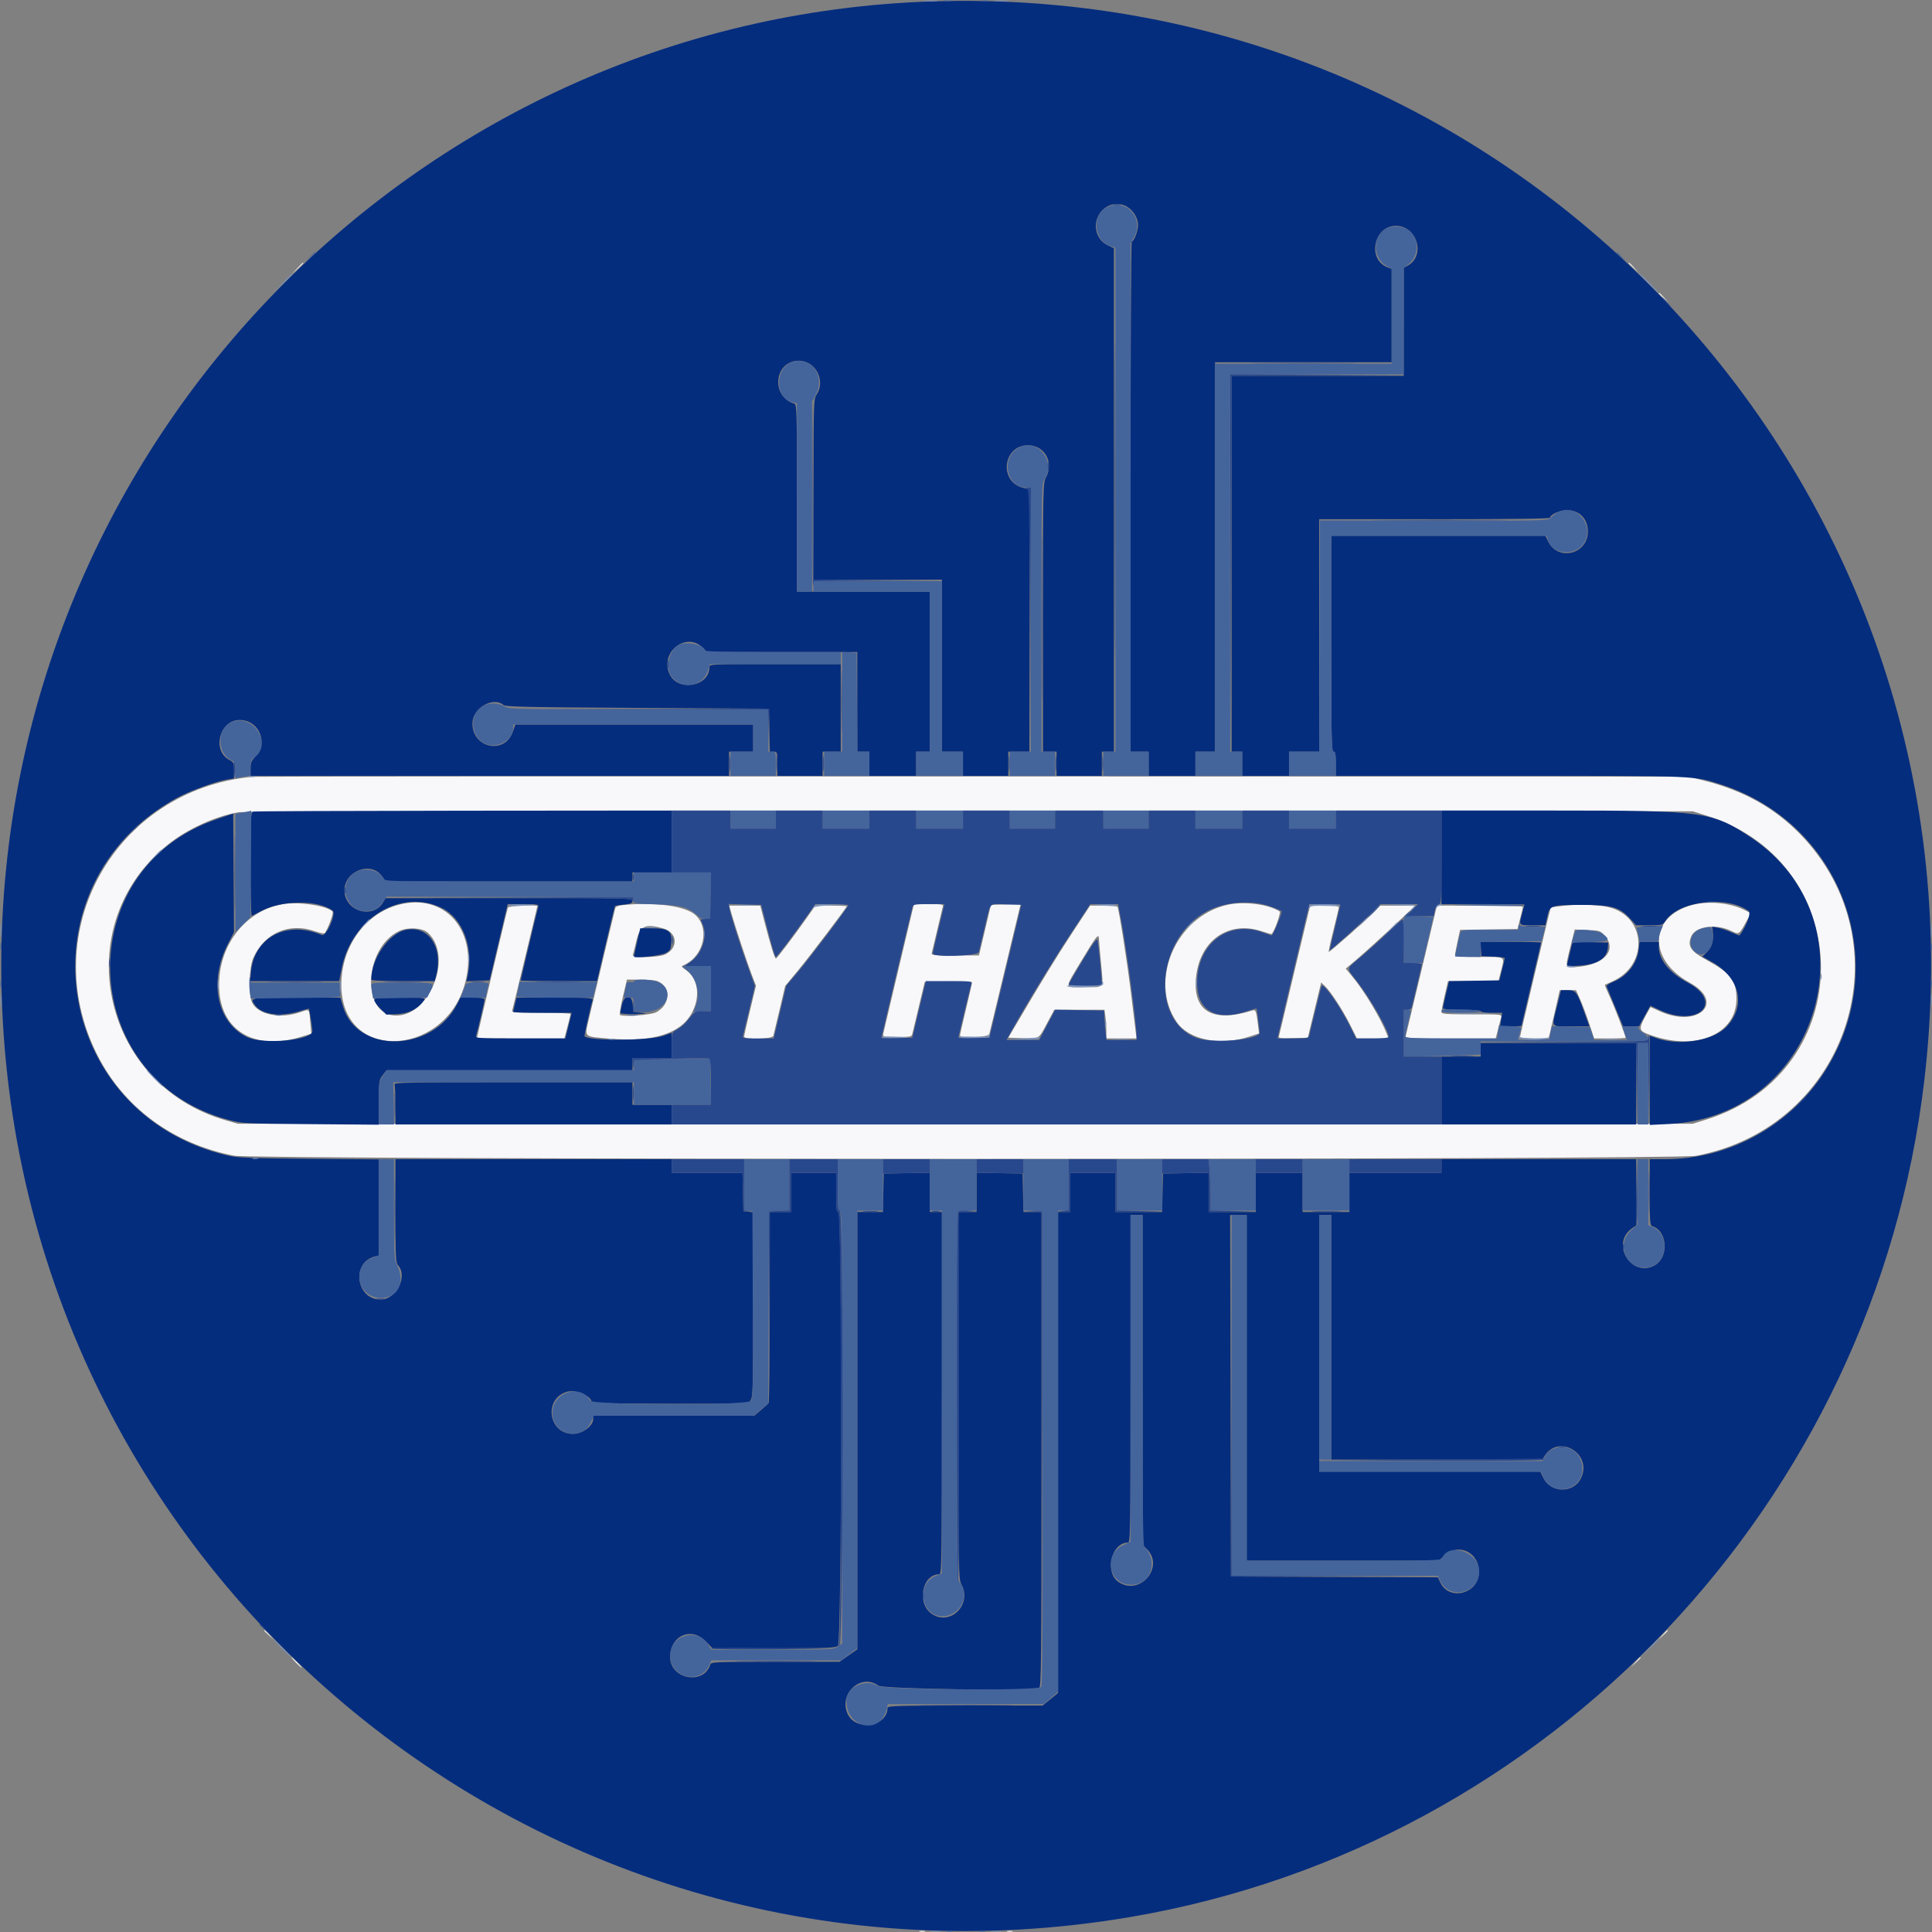 <svg id="svg" version="1.1" xmlns="http://www.w3.org/2000/svg" xmlns:xlink="http://www.w3.org/1999/xlink" width="400" height="400" viewBox="0, 0, 400,400"><rect x="0" y="0" width="400" height="400" fill="#808080" stroke="none"/><g id="svgg"><path id="path0" d="M61.546 55.547 L 60.469 56.719 61.641 55.642 C 62.731 54.639,62.956 54.375,62.718 54.375 C 62.665 54.375,62.138 54.902,61.546 55.547 M337.188 54.473 C 337.188 54.527,337.645 54.984,338.203 55.488 L 339.219 56.406 338.301 55.391 C 337.445 54.444,337.188 54.231,337.188 54.473 M343.438 60.723 C 343.438 60.777,343.895 61.234,344.453 61.738 L 345.469 62.656 344.551 61.641 C 343.695 60.694,343.438 60.481,343.438 60.723 M52.188 160.827 C 23.777 163.580,7.394 192.895,20.078 218.281 C 25.560 229.253,35.835 236.849,48.484 239.282 C 52.940 240.139,346.615 240.159,351.136 239.303 C 382.756 233.315,394.950 195.494,372.634 172.625 C 367.379 167.241,360.916 163.650,352.813 161.615 L 349.531 160.790 201.406 160.756 C 119.937 160.737,52.789 160.769,52.188 160.827 M353.250 168.840 C 384.910 178.762,384.931 221.947,353.281 231.782 L 350.469 232.656 199.844 232.656 L 49.219 232.656 46.719 231.936 C 20.846 224.482,13.950 191.511,34.779 174.846 C 38.789 171.637,44.660 168.956,49.410 168.164 C 50.392 168.000,113.539 167.901,200.781 167.926 L 350.469 167.969 353.250 168.840 M58.459 187.209 C 50.597 188.607,45.009 196.062,45.370 204.671 C 45.739 213.483,52.791 217.615,62.398 214.648 L 64.457 214.012 64.240 211.622 C 63.977 208.718,64.141 208.877,62.130 209.574 C 58.097 210.972,53.578 210.116,52.258 207.704 C 51.400 206.136,51.523 200.357,52.458 198.291 C 54.794 193.133,59.904 190.940,65.228 192.811 C 66.204 193.154,67.097 193.330,67.213 193.202 C 67.837 192.509,69.128 189.003,68.859 188.734 C 67.611 187.486,61.741 186.626,58.459 187.209 M82.656 187.289 C 75.371 189.156,70.338 196.462,70.682 204.671 C 71.340 220.362,93.135 218.584,96.525 202.563 C 98.690 192.329,91.950 184.906,82.656 187.289 M254.082 187.340 C 243.462 189.753,237.737 203.076,243.644 211.631 C 246.174 215.296,252.646 216.594,258.615 214.635 L 260.670 213.960 260.474 212.371 C 260.086 209.202,260.003 208.986,259.266 209.216 C 251.039 211.786,246.970 209.422,247.618 202.449 C 248.336 194.725,254.357 190.490,261.296 192.828 C 262.342 193.180,263.237 193.427,263.284 193.375 C 263.934 192.666,265.255 188.906,264.928 188.695 C 262.593 187.194,257.518 186.560,254.082 187.340 M350.320 187.376 C 341.410 189.770,341.134 198.678,349.822 203.446 C 357.443 207.629,351.376 213.076,343.366 209.242 C 342.473 208.815,341.726 208.494,341.706 208.530 C 338.981 213.315,338.982 213.330,341.934 214.367 C 351.206 217.626,359.456 214.110,359.513 206.875 C 359.543 203.082,358.347 201.500,353.405 198.794 C 349.983 196.921,349.307 195.890,350.161 193.846 C 351.030 191.766,355.311 191.192,358.430 192.737 C 360.051 193.539,360.037 193.547,361.513 190.865 L 362.499 189.074 361.259 188.442 C 358.244 186.904,353.718 186.463,350.320 187.376 M128.844 187.398 C 127.961 187.490,127.479 187.708,127.373 188.064 C 127.219 188.579,123.227 205.348,121.864 211.201 C 121.028 214.793,120.797 214.587,126.138 215.034 C 135.229 215.796,140.883 214.039,143.233 209.721 C 145.029 206.421,144.577 202.704,142.167 200.958 C 140.992 200.108,140.981 200.081,141.663 199.770 C 145.709 197.926,147.000 192.260,144.010 189.468 C 141.981 187.574,135.576 186.699,128.844 187.398 M186.117 200.236 C 184.411 207.411,182.953 213.598,182.878 213.984 C 182.742 214.674,182.796 214.688,185.739 214.688 C 188.592 214.688,188.746 214.653,188.903 213.984 C 188.993 213.598,189.607 211.031,190.266 208.281 L 191.464 203.281 196.357 203.195 C 199.292 203.144,201.250 203.228,201.250 203.405 C 201.250 203.568,200.688 206.044,200.000 208.906 C 199.313 211.769,198.750 214.241,198.750 214.399 C 198.750 214.995,204.629 214.744,204.808 214.141 C 204.897 213.840,206.301 208.039,207.926 201.250 C 209.552 194.461,210.981 188.514,211.103 188.035 L 211.324 187.164 208.242 187.254 L 205.160 187.344 203.924 192.578 L 202.688 197.813 197.729 197.813 C 193.157 197.813,192.782 197.770,192.922 197.266 C 193.005 196.965,193.516 194.820,194.057 192.500 C 194.597 190.180,195.111 188.035,195.197 187.734 C 195.340 187.240,195.061 187.188,192.287 187.189 L 189.219 187.191 186.117 200.236 M323.772 187.525 C 322.323 187.688,321.105 187.854,321.066 187.895 C 320.969 187.994,314.684 214.467,314.686 214.766 C 314.687 214.895,316.018 215.000,317.644 215.000 L 320.601 215.000 320.902 213.828 C 321.068 213.184,321.591 210.934,322.066 208.828 L 322.929 205.000 324.609 205.000 L 326.289 205.000 327.165 206.953 C 327.646 208.027,328.493 210.277,329.046 211.953 L 330.052 215.000 333.307 215.000 C 335.098 215.000,336.563 214.937,336.563 214.859 C 336.563 214.439,334.272 208.486,333.307 206.397 C 332.688 205.059,332.219 203.934,332.263 203.897 C 332.307 203.861,332.994 203.547,333.788 203.201 C 341.050 200.032,341.026 190.377,333.750 188.014 C 331.665 187.337,327.337 187.125,323.772 187.525 M105.156 187.891 C 105.080 188.105,104.301 191.305,103.424 195.000 C 100.088 209.058,98.750 214.747,98.750 214.871 C 98.750 214.942,102.823 215.000,107.800 215.000 L 116.851 215.000 117.195 213.672 C 117.385 212.941,117.671 211.852,117.831 211.250 C 117.991 210.648,118.122 210.051,118.123 209.922 C 118.124 209.793,115.373 209.688,112.010 209.688 C 106.331 209.688,105.907 209.649,106.063 209.141 C 106.248 208.537,111.250 187.768,111.250 187.603 C 111.250 187.263,105.277 187.546,105.156 187.891 M151.440 189.141 C 152.227 191.893,154.716 199.396,155.642 201.807 L 156.516 204.083 155.290 209.151 C 154.616 211.938,154.064 214.395,154.064 214.609 C 154.062 215.298,159.917 215.146,160.112 214.453 C 160.196 214.152,160.781 211.709,161.412 209.024 L 162.559 204.141 165.242 200.899 C 167.735 197.886,175.313 187.896,175.313 187.622 C 175.313 187.555,173.848 187.500,172.059 187.500 L 168.805 187.500 167.322 189.609 C 164.373 193.805,160.867 198.438,160.641 198.438 C 160.380 198.438,159.560 195.811,158.277 190.859 L 157.406 187.500 154.188 187.500 L 150.971 187.500 151.440 189.141 M221.947 193.203 C 218.735 198.088,215.688 203.069,209.952 212.813 L 208.756 214.844 211.620 214.934 C 215.268 215.050,214.984 215.218,216.758 211.898 L 218.273 209.063 223.469 209.063 L 228.665 209.063 228.864 210.512 C 228.973 211.310,229.063 212.646,229.063 213.481 L 229.063 215.000 232.191 215.000 L 235.320 215.000 235.157 213.828 C 235.068 213.184,234.643 209.703,234.214 206.094 C 233.460 199.746,231.674 188.245,231.365 187.745 C 231.281 187.610,229.972 187.500,228.454 187.500 L 225.696 187.500 221.947 193.203 M270.965 188.672 C 270.795 189.316,269.376 195.258,267.811 201.875 C 266.246 208.492,264.892 214.158,264.802 214.465 C 264.651 214.978,264.884 215.016,267.705 214.933 L 270.771 214.844 272.151 209.130 L 273.530 203.415 274.261 204.102 C 275.474 205.242,277.958 209.042,279.495 212.109 L 280.944 215.000 284.214 215.000 L 287.485 215.000 287.202 214.256 C 285.925 210.897,282.534 205.244,279.892 202.068 L 278.622 200.542 280.166 199.255 C 282.053 197.683,286.735 193.433,290.313 190.046 L 292.969 187.531 289.355 187.515 L 285.742 187.500 284.824 188.480 C 283.355 190.048,275.245 197.224,275.102 197.081 C 275.031 197.010,275.471 194.973,276.080 192.554 C 276.689 190.136,277.188 188.009,277.188 187.828 C 277.188 187.622,276.089 187.500,274.231 187.500 L 271.274 187.500 270.965 188.672 M297.217 188.672 C 297.048 189.316,295.627 195.258,294.059 201.875 C 292.491 208.492,291.138 214.152,291.052 214.453 C 290.905 214.965,291.491 215.000,300.279 215.000 L 309.663 215.000 310.007 213.672 C 310.195 212.941,310.412 212.098,310.487 211.797 C 310.563 211.496,310.705 210.969,310.802 210.625 C 310.975 210.015,310.830 210.000,304.709 210.000 C 299.232 210.000,298.438 209.938,298.438 209.512 C 298.438 209.243,298.742 207.697,299.115 206.074 L 299.792 203.125 305.014 203.125 L 310.237 203.125 310.743 201.108 C 311.556 197.871,311.940 198.125,306.250 198.125 C 302.508 198.125,301.250 198.029,301.250 197.742 C 301.250 197.531,301.484 196.268,301.771 194.936 L 302.291 192.513 308.235 192.428 L 314.179 192.344 314.739 190.156 C 315.046 188.953,315.301 187.863,315.305 187.734 C 315.309 187.605,311.310 187.500,306.418 187.500 L 297.524 187.500 297.217 188.672 M137.286 192.210 C 140.277 193.040,140.526 196.274,137.701 197.614 C 136.337 198.261,130.782 198.361,131.018 197.734 C 131.099 197.520,131.424 196.219,131.741 194.844 C 132.467 191.696,133.563 191.176,137.286 192.210 M88.613 193.139 C 94.012 198.183,88.710 210.929,81.503 210.236 C 74.657 209.578,75.547 196.100,82.656 192.755 C 84.477 191.898,87.493 192.093,88.613 193.139 M332.213 193.677 C 334.829 196.605,332.294 199.645,326.806 200.162 C 323.966 200.430,324.006 200.520,325.082 196.224 L 326.030 192.440 328.666 192.548 C 331.189 192.652,331.340 192.700,332.213 193.677 M227.513 194.297 C 227.520 194.598,227.716 196.883,227.948 199.375 C 228.461 204.880,228.811 204.375,224.479 204.375 C 220.193 204.375,220.231 205.036,224.143 198.516 C 226.932 193.869,227.486 193.175,227.513 194.297 M136.061 203.113 C 138.989 204.226,138.855 208.015,135.832 209.589 C 134.697 210.181,128.643 210.586,128.338 210.091 C 128.236 209.927,128.524 208.222,128.977 206.302 L 129.801 202.813 132.536 202.813 C 134.041 202.813,135.627 202.948,136.061 203.113 M54.688 337.598 C 54.688 337.652,55.145 338.109,55.703 338.613 L 56.719 339.531 55.801 338.516 C 54.945 337.569,54.688 337.356,54.688 337.598 M344.199 338.516 L 343.281 339.531 344.297 338.613 C 345.244 337.758,345.456 337.500,345.215 337.500 C 345.161 337.500,344.704 337.957,344.199 338.516 M61.250 344.219 C 61.833 344.820,62.380 345.313,62.466 345.313 C 62.552 345.313,62.146 344.820,61.563 344.219 C 60.979 343.617,60.432 343.125,60.346 343.125 C 60.260 343.125,60.667 343.617,61.250 344.219 M338.574 344.141 L 337.656 345.156 338.672 344.238 C 339.619 343.383,339.831 343.125,339.590 343.125 C 339.536 343.125,339.079 343.582,338.574 344.141 M190.391 399.903 C 190.691 399.982,191.184 399.982,191.484 399.903 C 191.785 399.824,191.539 399.760,190.938 399.760 C 190.336 399.760,190.090 399.824,190.391 399.903 M208.516 399.903 C 208.816 399.982,209.309 399.982,209.609 399.903 C 209.910 399.824,209.664 399.760,209.063 399.760 C 208.461 399.760,208.215 399.824,208.516 399.903 " stroke="none" fill="#f8f8fa" fill-rule="evenodd"></path><path id="path1" d="M195.625 0.219 C 87.386 2.315,0.294 91.318,0.263 199.868 C 0.228 324.035,111.669 417.855,234.251 396.859 C 320.891 382.018,388.169 311.012,398.418 223.594 C 412.573 102.867,317.245 -2.136,195.625 0.219 M233.362 42.811 C 234.699 43.626,235.622 45.186,235.624 46.630 C 235.625 47.815,234.778 50.000,234.317 50.000 C 234.177 50.000,234.063 73.766,234.063 102.813 L 234.063 155.625 235.938 155.625 L 237.813 155.625 237.813 158.125 L 237.813 160.625 242.656 160.625 L 247.500 160.625 247.500 158.125 L 247.500 155.625 249.531 155.625 L 251.563 155.625 251.563 115.313 L 251.563 75.000 269.844 75.000 L 288.125 75.000 288.125 65.350 L 288.125 55.701 287.179 55.309 C 283.002 53.579,284.473 46.755,289.024 46.755 C 293.351 46.755,295.199 52.870,291.506 54.970 L 290.629 55.469 290.627 66.641 L 290.625 77.813 272.813 77.813 L 255.000 77.813 255.000 116.719 L 255.000 155.625 256.094 155.625 L 257.188 155.625 257.188 158.125 L 257.188 160.625 262.031 160.625 L 266.875 160.625 266.875 158.125 L 266.875 155.625 270.000 155.625 L 273.125 155.625 273.125 131.563 L 273.125 107.500 297.031 107.500 C 312.991 107.500,320.938 107.395,320.938 107.183 C 320.938 106.546,322.967 105.627,324.375 105.627 C 327.008 105.627,328.751 107.395,328.749 110.063 C 328.745 114.784,322.504 116.276,320.493 112.037 L 319.971 110.938 297.798 110.938 L 275.625 110.938 275.625 133.281 C 275.625 152.934,275.681 155.625,276.094 155.625 C 276.471 155.625,276.563 156.111,276.563 158.125 L 276.563 160.625 312.459 160.625 C 351.704 160.625,350.696 160.583,356.464 162.468 C 381.836 170.759,392.160 200.346,377.396 222.452 C 370.135 233.323,357.729 240.000,344.789 240.000 L 341.563 240.000 341.563 246.854 C 341.563 253.213,341.604 253.721,342.132 253.889 C 345.177 254.855,345.565 260.152,342.719 261.888 C 337.964 264.787,333.308 257.582,337.848 254.350 L 338.750 253.707 338.750 246.854 L 338.750 240.000 318.594 240.000 L 298.438 240.000 298.438 241.406 L 298.438 242.813 288.906 242.813 L 279.375 242.813 279.375 246.875 L 279.375 250.938 274.531 250.938 L 269.688 250.938 269.688 246.875 L 269.688 242.813 264.844 242.813 L 260.000 242.813 260.000 246.875 L 260.000 250.938 255.156 250.938 L 250.313 250.938 250.313 246.867 L 250.313 242.796 245.547 242.882 L 240.781 242.969 240.694 246.953 L 240.606 250.938 235.772 250.938 L 230.938 250.938 230.938 246.875 L 230.938 242.813 226.250 242.813 L 221.563 242.813 221.563 246.875 L 221.563 250.938 220.313 250.938 L 219.063 250.938 219.063 300.726 L 219.063 350.514 217.458 351.820 L 215.853 353.125 199.802 353.125 C 185.513 353.125,183.750 353.178,183.750 353.609 C 183.750 357.464,177.223 358.497,175.522 354.912 C 173.529 350.712,178.237 346.323,181.861 349.002 C 182.776 349.679,213.466 350.136,215.131 349.498 C 215.579 349.326,215.625 344.685,215.625 300.123 L 215.625 250.938 213.759 250.938 L 211.894 250.938 211.806 246.953 L 211.719 242.969 206.953 242.882 L 202.188 242.796 202.188 246.867 L 202.188 250.938 200.313 250.938 L 198.438 250.938 198.438 288.907 C 198.438 326.280,198.447 326.896,199.063 328.043 C 201.322 332.259,196.643 336.790,192.832 334.076 C 189.753 331.884,190.937 325.946,194.453 325.939 C 194.971 325.938,195.000 323.943,195.000 288.438 L 195.000 250.938 193.750 250.938 L 192.500 250.938 192.500 246.867 L 192.500 242.796 187.734 242.882 L 182.969 242.969 182.881 246.953 L 182.794 250.937 180.147 250.938 L 177.500 250.938 177.500 296.205 L 177.500 341.472 175.653 342.767 L 173.807 344.063 160.518 344.063 C 147.740 344.063,147.222 344.085,147.041 344.656 C 145.678 348.952,138.750 347.651,138.750 343.099 C 138.750 338.632,143.132 336.702,146.142 339.844 L 147.489 341.250 160.205 341.250 C 171.597 341.250,172.979 341.196,173.491 340.733 C 174.294 340.006,174.396 250.938,173.594 250.938 C 173.201 250.938,173.125 250.278,173.125 246.875 L 173.125 242.813 168.438 242.813 L 163.750 242.813 163.750 246.875 L 163.750 250.938 161.563 250.938 L 159.375 250.938 159.370 270.547 C 159.368 281.332,159.262 290.300,159.136 290.476 C 159.010 290.651,158.283 291.319,157.522 291.960 L 156.138 293.125 139.475 293.125 L 122.813 293.125 122.813 293.787 C 122.813 295.218,120.575 296.875,118.641 296.875 C 113.487 296.875,112.483 289.507,117.451 288.135 C 119.285 287.629,122.500 289.042,122.500 290.355 C 122.500 290.504,129.796 290.625,138.714 290.625 L 154.928 290.625 155.433 289.855 C 155.883 289.167,155.938 287.044,155.938 270.031 L 155.938 250.977 154.922 250.879 L 153.906 250.781 153.819 246.797 L 153.731 242.813 146.397 242.813 L 139.063 242.813 139.063 241.406 L 139.063 240.000 110.469 240.000 L 81.875 240.000 81.875 250.679 C 81.875 260.213,81.931 261.419,82.397 261.933 C 84.495 264.253,82.066 269.058,78.793 269.061 C 73.701 269.067,72.693 261.374,77.624 260.136 L 78.438 259.932 78.438 249.986 L 78.438 240.039 63.984 239.916 C 51.666 239.810,49.185 239.712,47.188 239.248 C 10.686 230.785,3.942 183.051,36.719 165.150 C 39.304 163.738,44.784 161.750,47.109 161.381 L 48.438 161.170 48.438 159.499 C 48.438 157.961,48.364 157.790,47.505 157.346 C 43.807 155.434,45.435 149.060,49.620 149.064 C 53.625 149.067,55.644 153.797,52.864 156.666 C 52.039 157.517,51.875 157.929,51.875 159.156 L 51.875 160.625 101.406 160.625 L 150.938 160.625 150.938 158.125 L 150.938 155.625 153.438 155.625 L 155.938 155.625 155.938 152.813 L 155.938 150.000 131.323 150.000 L 106.709 150.000 106.162 151.540 C 104.473 156.295,97.809 154.886,97.814 149.776 C 97.817 146.646,102.045 144.133,104.240 145.956 C 104.701 146.338,108.914 146.430,132.001 146.563 L 159.219 146.719 159.305 151.172 L 159.392 155.625 160.165 155.625 C 160.922 155.625,160.938 155.674,160.938 158.125 L 160.938 160.625 165.625 160.625 L 170.313 160.625 170.313 158.125 L 170.313 155.625 172.188 155.625 L 174.063 155.625 174.063 146.563 L 174.063 137.500 160.469 137.500 C 146.974 137.500,146.875 137.505,146.875 138.141 C 146.875 142.135,140.395 143.284,138.647 139.599 C 136.469 135.009,142.206 130.580,145.622 134.215 L 146.359 135.000 161.929 135.000 L 177.500 135.000 177.500 145.313 L 177.500 155.625 178.750 155.625 L 180.000 155.625 180.000 158.125 L 180.000 160.625 184.844 160.625 L 189.688 160.625 189.688 158.125 L 189.688 155.625 191.094 155.625 L 192.500 155.625 192.500 139.063 L 192.500 122.500 178.750 122.500 L 165.000 122.500 165.000 103.115 C 165.000 84.924,164.966 83.720,164.453 83.567 C 159.493 82.083,160.286 74.694,165.406 74.689 C 168.852 74.685,170.994 78.803,169.063 81.719 C 168.460 82.628,168.442 83.222,168.440 101.328 L 168.438 120.000 181.719 120.000 L 195.000 120.000 195.000 137.813 L 195.000 155.625 197.188 155.625 L 199.375 155.625 199.375 158.125 L 199.375 160.625 204.063 160.625 L 208.750 160.625 208.750 158.125 L 208.750 155.625 210.938 155.625 L 213.125 155.625 213.125 128.475 L 213.125 101.324 211.785 100.987 C 206.759 99.721,207.639 92.190,212.813 92.190 C 216.271 92.190,218.247 95.690,216.563 98.832 C 215.951 99.973,215.938 100.595,215.938 127.811 L 215.938 155.625 217.344 155.625 L 218.750 155.625 218.750 158.125 L 218.750 160.625 223.438 160.625 L 228.125 160.625 228.125 158.125 L 228.125 155.625 229.375 155.625 L 230.625 155.625 230.625 103.515 L 230.625 51.406 229.333 50.781 C 226.159 49.246,226.047 44.695,229.138 42.811 C 230.436 42.019,232.064 42.019,233.362 42.811 M52.422 168.028 C 51.914 168.161,51.875 168.947,51.875 178.955 C 51.875 184.887,51.980 189.692,52.109 189.634 C 52.238 189.575,53.117 189.121,54.063 188.623 C 58.404 186.338,65.809 186.290,68.868 188.527 C 69.686 189.126,67.556 193.973,66.645 193.587 C 59.332 190.490,52.613 194.028,51.952 201.324 L 51.788 203.125 61.001 203.125 L 70.214 203.125 70.721 200.551 C 72.783 190.086,83.040 183.878,91.473 187.990 C 95.808 190.104,98.116 196.225,96.802 202.122 L 96.573 203.151 98.967 203.060 L 101.361 202.969 103.236 195.078 L 105.112 187.188 108.358 187.188 C 111.304 187.188,111.589 187.238,111.441 187.734 C 111.224 188.456,107.813 202.793,107.813 202.980 C 107.813 203.060,111.365 203.125,115.706 203.125 L 123.600 203.125 125.420 195.391 C 126.422 191.137,127.284 187.612,127.338 187.559 C 127.391 187.505,128.222 187.380,129.186 187.281 C 130.620 187.133,130.938 186.995,130.938 186.519 C 130.938 185.957,130.093 185.938,105.391 185.950 L 79.844 185.962 79.218 186.956 C 77.251 190.084,72.086 188.889,71.383 185.143 C 70.547 180.685,76.737 177.861,79.220 181.568 L 79.844 182.498 105.391 182.499 L 130.938 182.500 130.938 181.563 L 130.938 180.625 135.000 180.625 L 139.063 180.625 139.063 174.219 L 139.063 167.813 96.016 167.849 C 72.340 167.869,52.723 167.949,52.422 168.028 M298.438 177.500 L 298.438 187.188 307.031 187.188 C 311.758 187.188,315.623 187.223,315.621 187.266 C 315.619 187.309,315.410 188.117,315.156 189.063 C 314.457 191.669,314.364 191.563,317.321 191.563 L 319.955 191.563 320.344 189.826 C 320.883 187.416,321.035 187.364,327.500 187.353 C 333.760 187.342,335.359 187.811,337.628 190.322 L 338.748 191.563 341.484 191.562 C 344.186 191.561,344.226 191.549,344.844 190.610 C 347.537 186.512,357.612 185.349,362.030 188.625 C 362.596 189.045,361.597 191.739,360.157 193.676 C 360.123 193.722,359.335 193.420,358.407 193.006 C 357.478 192.592,356.220 192.167,355.609 192.061 L 354.500 191.870 354.628 192.968 C 354.834 194.734,354.425 196.127,353.408 197.121 L 352.460 198.049 354.433 199.157 C 360.338 202.475,361.600 208.405,357.318 212.713 C 354.525 215.523,347.544 216.593,342.891 214.924 L 341.563 214.448 341.563 223.679 L 341.563 232.909 345.547 232.709 C 377.032 231.133,388.545 190.706,362.453 173.345 C 354.486 168.044,352.800 167.813,322.118 167.813 L 298.438 167.813 298.438 177.500 M44.844 169.621 C 14.301 180.062,15.907 223.355,47.150 231.807 C 50.142 232.617,50.222 232.621,64.297 232.739 L 78.438 232.858 78.438 228.255 C 78.438 223.803,78.464 223.619,79.235 222.608 L 80.032 221.563 105.485 221.563 L 130.938 221.563 130.938 220.313 L 130.938 219.063 135.000 219.063 L 139.063 219.063 139.063 216.455 L 139.063 213.847 137.266 214.479 C 134.437 215.473,121.994 215.536,121.019 214.560 C 120.910 214.451,122.202 208.674,122.686 207.109 C 122.844 206.598,122.332 206.563,114.902 206.563 L 106.949 206.563 106.600 207.951 C 106.407 208.714,106.250 209.418,106.250 209.513 C 106.250 209.609,108.973 209.688,112.302 209.688 L 118.353 209.688 117.707 212.344 L 117.060 215.000 107.728 215.000 C 98.984 215.000,98.406 214.966,98.564 214.453 C 98.919 213.298,100.312 207.325,100.312 206.953 C 100.312 206.673,99.606 206.563,97.819 206.563 L 95.325 206.563 94.648 207.891 C 89.523 217.939,73.920 218.248,70.999 208.360 L 70.469 206.563 61.328 206.563 C 51.576 206.562,51.686 206.542,52.806 208.116 C 54.190 210.060,58.030 210.596,61.912 209.388 C 62.994 209.051,63.912 208.808,63.953 208.849 C 64.063 208.959,64.682 212.889,64.685 213.493 C 64.694 215.399,54.373 216.315,51.094 214.699 C 44.874 211.634,43.180 203.174,47.222 195.364 L 48.445 193.001 48.363 180.723 L 48.281 168.446 44.844 169.621 M83.907 192.543 C 80.437 193.353,76.875 198.546,76.875 202.796 C 76.875 203.016,79.050 203.125,83.432 203.125 L 89.988 203.125 90.228 202.266 C 91.905 196.270,88.747 191.414,83.907 192.543 M131.903 195.024 C 131.544 196.583,131.250 197.939,131.250 198.036 C 131.250 198.497,136.889 197.862,137.871 197.290 C 138.829 196.732,138.913 196.553,139.000 194.897 C 139.115 192.704,138.300 192.188,134.726 192.188 L 132.556 192.188 131.903 195.024 M306.624 196.484 L 306.719 197.969 309.141 198.060 C 310.473 198.110,311.559 198.251,311.555 198.373 C 311.551 198.494,311.297 199.578,310.989 200.781 L 310.430 202.969 305.219 203.054 L 300.008 203.140 299.815 203.992 C 299.709 204.460,299.426 205.637,299.186 206.608 C 298.946 207.578,298.750 208.527,298.750 208.717 C 298.750 208.951,300.012 209.063,302.656 209.063 C 305.052 209.063,306.563 209.183,306.563 209.375 C 306.563 209.554,307.512 209.688,308.785 209.688 L 311.008 209.688 310.798 211.094 L 310.587 212.500 312.793 212.500 C 314.007 212.500,315.000 212.453,315.000 212.397 C 315.000 212.340,315.914 208.470,317.031 203.798 C 318.148 199.125,319.063 195.234,319.063 195.151 C 319.063 195.068,316.242 195.000,312.795 195.000 L 306.528 195.000 306.624 196.484 M325.491 195.381 C 325.423 195.601,325.209 196.484,325.014 197.344 C 324.819 198.203,324.580 199.171,324.483 199.495 C 324.318 200.046,324.469 200.075,326.785 199.941 C 330.751 199.711,332.727 198.468,332.900 196.094 L 332.969 195.156 329.291 195.068 C 326.510 195.002,325.583 195.078,325.491 195.381 M339.280 196.541 C 338.926 199.528,336.909 202.095,333.966 203.303 C 333.158 203.635,332.560 204.047,332.637 204.219 C 332.713 204.391,333.510 206.324,334.407 208.516 L 336.037 212.500 337.688 212.500 L 339.338 212.500 340.510 210.357 L 341.682 208.214 343.583 209.103 C 351.620 212.864,357.048 207.502,349.355 203.402 C 345.657 201.430,343.438 198.691,343.438 196.097 L 343.438 195.000 341.450 195.000 L 339.462 195.000 339.280 196.541 M322.382 208.272 C 321.221 212.906,320.940 212.500,325.308 212.500 L 329.053 212.500 327.983 209.505 C 326.496 205.345,326.234 205.000,324.563 205.000 L 323.202 205.000 322.382 208.272 M77.500 207.068 C 77.500 207.346,78.061 208.135,78.748 208.821 L 79.995 210.069 82.276 209.953 C 84.656 209.833,86.535 208.884,87.709 207.207 C 88.160 206.564,88.152 206.563,82.830 206.563 C 78.128 206.563,77.500 206.622,77.500 207.068 M128.787 207.951 C 128.595 208.714,128.438 209.488,128.438 209.670 C 128.438 209.883,129.519 209.982,131.484 209.949 C 134.013 209.907,134.239 209.867,132.813 209.715 L 131.094 209.531 130.999 208.047 C 130.858 205.861,129.330 205.794,128.787 207.951 M306.563 217.344 L 306.563 218.750 302.500 218.750 L 298.438 218.750 298.438 225.781 L 298.438 232.813 318.594 232.813 L 338.750 232.813 338.750 224.375 L 338.750 215.938 322.656 215.938 L 306.563 215.938 306.563 217.344 M81.685 224.557 C 81.790 224.829,81.875 226.797,81.875 228.932 L 81.875 232.813 110.469 232.813 L 139.063 232.813 139.063 230.781 L 139.063 228.750 135.000 228.750 L 130.938 228.750 130.938 226.406 L 130.938 224.063 106.217 224.063 C 83.803 224.063,81.513 224.109,81.685 224.557 M236.563 285.727 L 236.563 319.891 237.347 320.628 C 241.235 324.280,236.108 330.503,231.629 327.569 C 228.636 325.607,230.069 319.384,233.516 319.376 C 234.033 319.375,234.063 317.552,234.063 285.469 L 234.063 251.563 235.313 251.563 L 236.563 251.563 236.563 285.727 M258.125 287.344 L 258.125 323.125 278.009 323.125 L 297.893 323.125 299.104 322.031 C 302.186 319.247,306.530 321.614,306.176 325.884 C 305.828 330.089,300.005 331.403,298.229 327.678 L 297.699 326.567 276.271 326.487 L 254.844 326.406 254.764 288.984 L 254.685 251.563 256.405 251.563 L 258.125 251.563 258.125 287.344 M275.625 276.875 L 275.625 302.188 297.464 302.188 L 319.303 302.188 319.825 301.391 C 322.843 296.786,329.754 301.071,327.333 306.047 C 325.789 309.221,321.079 309.181,319.532 305.980 L 318.907 304.688 296.016 304.688 L 273.125 304.688 273.125 278.125 L 273.125 251.563 274.375 251.563 L 275.625 251.563 275.625 276.875 " stroke="none" fill="#052d7e" fill-rule="evenodd"></path><path id="path2" d="M195.551 0.221 C 195.939 0.296,196.502 0.293,196.801 0.215 C 197.099 0.136,196.781 0.075,196.094 0.079 C 195.406 0.082,195.162 0.146,195.551 0.221 M203.363 0.221 C 203.752 0.296,204.314 0.293,204.613 0.215 C 204.912 0.136,204.594 0.075,203.906 0.079 C 203.219 0.082,202.974 0.146,203.363 0.221 M228.875 43.093 C 225.981 44.858,226.606 49.869,229.854 50.941 L 230.938 51.298 230.938 103.462 L 230.938 155.625 229.688 155.625 L 228.438 155.625 228.438 158.125 L 228.438 160.625 233.125 160.625 L 237.813 160.625 237.813 158.125 L 237.813 155.625 235.938 155.625 L 234.063 155.625 234.063 102.987 L 234.063 50.348 234.740 49.201 C 237.138 45.136,232.850 40.669,228.875 43.093 M286.835 47.401 C 284.091 49.105,284.213 53.379,287.054 55.055 L 288.125 55.687 288.125 65.500 L 288.125 75.313 269.844 75.313 L 251.563 75.313 251.563 115.469 L 251.563 155.625 249.531 155.625 L 247.500 155.625 247.500 158.125 L 247.500 160.625 252.344 160.625 L 257.188 160.625 257.188 158.125 L 257.188 155.625 255.938 155.625 L 254.688 155.625 254.688 116.563 L 254.688 77.500 272.656 77.500 L 290.625 77.500 290.625 66.484 L 290.625 55.469 291.708 54.605 C 293.952 52.814,293.791 48.974,291.411 47.503 C 290.171 46.737,287.984 46.688,286.835 47.401 M64.199 53.203 L 63.281 54.219 64.297 53.301 C 65.244 52.445,65.456 52.188,65.215 52.188 C 65.161 52.188,64.704 52.645,64.199 53.203 M334.688 52.285 C 334.688 52.339,335.145 52.796,335.703 53.301 L 336.719 54.219 335.801 53.203 C 334.945 52.256,334.688 52.044,334.688 52.285 M164.232 74.902 C 160.385 75.965,160.284 82.451,164.102 83.290 L 165.000 83.487 165.000 102.994 L 165.000 122.500 166.563 122.500 L 168.125 122.500 168.125 102.829 L 168.125 83.158 168.906 81.689 C 170.897 77.945,168.070 73.841,164.232 74.902 M210.720 92.799 C 207.156 94.972,208.438 100.938,212.470 100.938 L 213.438 100.938 213.438 128.281 L 213.438 155.625 211.250 155.625 L 209.063 155.625 209.063 158.125 L 209.063 160.625 213.750 160.625 L 218.438 160.625 218.438 158.125 L 218.438 155.625 217.031 155.625 L 215.625 155.625 215.627 127.891 C 215.629 100.742,215.642 100.136,216.250 99.219 C 218.783 95.394,214.541 90.469,210.720 92.799 M322.344 106.182 C 321.828 106.507,321.208 107.014,320.966 107.307 C 320.557 107.803,318.828 107.838,296.903 107.797 L 273.281 107.752 273.201 131.689 L 273.121 155.625 269.998 155.625 L 266.875 155.625 266.875 158.125 L 266.875 160.625 271.719 160.625 L 276.563 160.625 276.563 158.125 C 276.563 156.111,276.471 155.625,276.094 155.625 C 275.681 155.625,275.625 152.934,275.625 133.281 L 275.625 110.938 297.935 110.938 L 320.245 110.938 320.423 111.649 C 321.308 115.176,326.948 115.254,328.283 111.759 C 329.770 107.865,325.713 104.055,322.344 106.182 M168.438 121.406 L 168.438 122.500 180.469 122.500 L 192.500 122.500 192.500 139.063 L 192.500 155.625 191.094 155.625 L 189.688 155.625 189.688 158.125 L 189.688 160.625 194.531 160.625 L 199.375 160.625 199.375 158.125 L 199.375 155.625 197.188 155.625 L 195.000 155.625 195.000 137.969 L 195.000 120.313 181.719 120.313 L 168.438 120.313 168.438 121.406 M140.756 133.428 C 138.565 134.314,137.594 138.218,139.090 140.120 C 141.316 142.950,145.585 142.137,146.619 138.685 L 146.974 137.500 160.518 137.500 L 174.063 137.500 174.063 136.250 L 174.063 135.000 160.000 135.000 C 150.698 135.000,145.938 134.893,145.938 134.683 C 145.938 133.599,142.431 132.750,140.756 133.428 M174.375 145.295 L 174.375 155.625 172.500 155.625 L 170.625 155.625 170.625 158.125 L 170.625 160.625 175.313 160.625 L 180.000 160.625 180.000 158.125 L 180.000 155.625 178.754 155.625 L 177.509 155.625 177.426 145.391 L 177.344 135.156 175.859 135.061 L 174.375 134.966 174.375 145.295 M99.795 146.268 C 96.573 148.331,97.817 153.858,101.600 154.284 C 103.943 154.548,106.245 152.775,106.249 150.703 L 106.250 150.000 131.094 150.000 L 155.938 150.000 155.938 152.813 L 155.938 155.625 153.594 155.625 L 151.250 155.625 151.250 158.125 L 151.250 160.625 155.938 160.625 L 160.625 160.625 160.625 158.125 C 160.625 155.667,160.612 155.625,159.844 155.625 L 159.063 155.625 159.063 151.250 L 159.063 146.875 132.343 146.875 C 106.220 146.875,105.597 146.861,104.457 146.250 C 102.962 145.449,101.061 145.456,99.795 146.268 M47.897 149.526 C 44.917 150.821,44.872 155.823,47.826 157.351 C 48.761 157.834,48.800 157.931,48.700 159.505 C 48.614 160.837,48.683 161.135,49.063 161.062 C 49.320 161.012,50.059 160.888,50.703 160.784 L 51.875 160.597 51.875 158.967 C 51.875 157.722,52.011 157.253,52.451 156.978 C 56.660 154.349,52.492 147.528,47.897 149.526 M50.391 168.186 L 48.750 168.485 48.750 180.715 L 48.750 192.945 50.305 191.414 L 51.860 189.882 51.946 178.847 C 51.993 172.778,52.031 167.829,52.031 167.849 C 52.031 167.870,51.293 168.021,50.391 168.186 M151.250 169.688 L 151.250 171.563 155.938 171.563 L 160.625 171.563 160.625 169.688 L 160.625 167.813 155.938 167.813 L 151.250 167.813 151.250 169.688 M170.313 169.688 L 170.313 171.563 175.156 171.563 L 180.000 171.563 180.000 169.688 L 180.000 167.813 175.156 167.813 L 170.313 167.813 170.313 169.688 M189.688 169.688 L 189.688 171.563 194.531 171.563 L 199.375 171.563 199.375 169.688 L 199.375 167.813 194.531 167.813 L 189.688 167.813 189.688 169.688 M209.063 169.688 L 209.063 171.563 213.750 171.563 L 218.438 171.563 218.438 169.688 L 218.438 167.813 213.750 167.813 L 209.063 167.813 209.063 169.688 M228.438 169.688 L 228.438 171.563 233.125 171.563 L 237.813 171.563 237.813 169.688 L 237.813 167.813 233.125 167.813 L 228.438 167.813 228.438 169.688 M247.500 169.688 L 247.500 171.563 252.344 171.563 L 257.188 171.563 257.188 169.688 L 257.188 167.813 252.344 167.813 L 247.500 167.813 247.500 169.688 M266.875 169.688 L 266.875 171.563 271.719 171.563 L 276.563 171.563 276.563 169.688 L 276.563 167.813 271.719 167.813 L 266.875 167.813 266.875 169.688 M73.410 180.713 C 69.552 183.312,71.976 189.382,76.556 188.590 C 77.859 188.365,78.373 188.004,79.331 186.639 L 80.045 185.621 105.569 185.701 L 131.094 185.781 131.190 186.456 C 131.283 187.107,131.451 187.135,135.877 187.243 C 140.866 187.364,142.608 187.839,144.417 189.572 C 144.993 190.124,145.510 190.330,146.136 190.259 L 147.031 190.156 147.118 185.391 L 147.204 180.625 139.227 180.625 L 131.250 180.625 131.250 181.563 L 131.250 182.500 105.480 182.500 C 79.805 182.500,79.708 182.498,79.366 181.858 C 78.396 180.046,75.287 179.448,73.410 180.713 M353.672 186.783 C 354.059 186.858,354.691 186.858,355.078 186.783 C 355.465 186.709,355.148 186.648,354.375 186.648 C 353.602 186.648,353.285 186.709,353.672 186.783 M284.375 188.594 C 283.616 189.367,283.065 190.000,283.151 190.000 C 283.237 190.000,283.928 189.367,284.688 188.594 C 285.447 187.820,285.997 187.188,285.911 187.188 C 285.825 187.188,285.134 187.820,284.375 188.594 M301.563 187.407 C 308.980 187.629,315.554 187.636,315.421 187.422 C 315.341 187.293,311.522 187.217,306.935 187.253 C 302.347 187.289,299.930 187.358,301.563 187.407 M291.085 189.365 C 290.517 189.933,290.476 190.349,290.563 194.678 L 290.656 199.375 292.594 199.374 L 294.531 199.373 295.643 194.608 L 296.754 189.844 293.974 189.754 C 291.577 189.676,291.246 189.600,291.573 189.207 C 292.123 188.543,291.804 188.647,291.085 189.365 M314.400 191.797 L 314.375 192.500 308.459 192.500 C 303.094 192.500,302.527 192.551,302.379 193.047 C 302.186 193.698,301.250 197.792,301.250 197.988 C 301.250 198.063,302.445 198.125,303.906 198.125 L 306.563 198.125 306.563 196.569 L 306.563 195.013 312.870 194.928 L 319.178 194.844 319.557 193.359 L 319.935 191.875 317.337 191.875 C 315.552 191.875,314.690 191.753,314.582 191.484 C 314.495 191.270,314.413 191.410,314.400 191.797 M341.456 191.796 C 338.997 191.889,338.716 191.959,338.904 192.434 C 339.021 192.728,339.192 193.426,339.286 193.984 L 339.457 195.000 341.447 195.000 C 343.240 195.000,343.438 194.937,343.438 194.365 C 343.438 194.016,343.641 193.242,343.890 192.646 C 344.139 192.050,344.315 191.591,344.281 191.627 C 344.247 191.662,342.975 191.738,341.456 191.796 M352.505 192.195 C 350.140 192.751,349.217 195.382,350.824 196.989 C 352.664 198.829,355.152 196.170,354.558 192.999 C 354.336 191.818,354.250 191.785,352.505 192.195 M326.129 192.846 C 326.054 193.085,325.859 193.703,325.695 194.219 L 325.398 195.156 329.125 195.059 C 333.173 194.954,333.610 194.684,331.852 193.373 C 330.796 192.585,326.338 192.175,326.129 192.846 M0.085 195.938 C 0.085 196.711,0.146 197.027,0.221 196.641 C 0.295 196.254,0.295 195.621,0.221 195.234 C 0.146 194.848,0.085 195.164,0.085 195.938 M399.766 196.094 C 399.770 196.781,399.834 197.026,399.909 196.637 C 399.983 196.248,399.980 195.686,399.902 195.387 C 399.824 195.088,399.763 195.406,399.766 196.094 M142.349 200.984 C 144.351 202.742,145.033 205.947,143.954 208.526 L 143.533 209.531 145.360 209.425 L 147.188 209.319 147.188 204.660 L 147.188 200.000 144.208 200.000 L 141.228 200.000 142.349 200.984 M51.613 203.125 C 51.589 203.898,51.651 205.023,51.750 205.625 L 51.931 206.719 61.308 206.632 C 69.634 206.554,70.664 206.490,70.499 206.059 C 70.396 205.792,70.313 205.093,70.313 204.506 L 70.313 203.438 61.115 203.438 L 51.917 203.438 51.786 202.578 C 51.701 202.018,51.641 202.208,51.613 203.125 M0.085 203.750 C 0.085 204.523,0.146 204.840,0.221 204.453 C 0.295 204.066,0.295 203.434,0.221 203.047 C 0.146 202.660,0.085 202.977,0.085 203.750 M399.773 203.750 C 399.773 204.523,399.834 204.840,399.908 204.453 C 399.983 204.066,399.983 203.434,399.908 203.047 C 399.834 202.660,399.773 202.977,399.773 203.750 M131.250 203.161 C 131.250 203.361,130.930 203.449,130.501 203.367 C 129.841 203.241,129.729 203.364,129.564 204.397 C 129.461 205.042,129.291 205.794,129.186 206.066 C 129.034 206.463,129.222 206.563,130.123 206.563 C 131.247 206.563,131.250 206.566,131.250 207.943 L 131.250 209.324 133.516 209.427 C 138.295 209.646,140.091 204.361,135.656 203.128 C 134.115 202.700,131.250 202.722,131.250 203.161 M107.372 204.426 C 107.271 205.055,107.103 205.794,106.998 206.066 C 106.828 206.512,107.629 206.563,114.804 206.563 L 122.801 206.563 122.989 205.703 C 123.092 205.230,123.286 204.492,123.420 204.063 L 123.663 203.281 115.609 203.281 L 107.555 203.281 107.372 204.426 M76.878 203.984 C 76.880 204.285,76.963 205.023,77.063 205.625 L 77.243 206.719 82.841 206.627 L 88.439 206.535 89.063 205.311 C 90.052 203.374,90.249 203.438,83.281 203.438 C 77.387 203.438,76.875 203.481,76.878 203.984 M96.350 203.984 C 96.244 204.285,95.975 204.988,95.751 205.547 L 95.344 206.563 97.950 206.563 L 100.555 206.563 100.765 205.447 C 100.880 204.833,101.051 204.130,101.146 203.884 C 101.285 203.521,100.871 203.438,98.930 203.438 C 96.938 203.438,96.511 203.528,96.350 203.984 M298.437 209.297 C 298.437 209.589,299.459 209.688,302.500 209.688 C 307.833 209.688,307.833 209.127,302.499 209.002 C 299.406 208.929,298.437 208.999,298.437 209.297 M290.625 213.906 L 290.625 218.750 292.734 218.749 C 293.895 218.749,297.480 218.656,300.703 218.543 L 306.563 218.339 306.563 216.982 L 306.563 215.625 323.906 215.625 C 340.741 215.625,341.250 215.608,341.250 215.031 C 341.250 214.681,340.792 214.167,340.138 213.781 C 339.526 213.420,339.113 212.984,339.219 212.812 C 339.339 212.619,338.752 212.500,337.675 212.500 C 336.719 212.500,335.938 212.553,335.938 212.617 C 335.938 212.681,336.142 213.314,336.392 214.023 L 336.847 215.313 333.450 215.313 L 330.052 215.313 329.610 213.984 L 329.168 212.656 325.229 212.569 L 321.290 212.482 321.027 213.819 L 320.763 215.156 317.532 215.246 L 314.302 215.335 314.509 214.464 C 314.624 213.986,314.787 213.359,314.872 213.072 C 315.004 212.623,314.699 212.536,312.692 212.447 L 310.358 212.344 310.160 213.672 L 309.962 215.000 300.450 215.000 C 293.046 215.000,290.939 214.913,290.942 214.609 C 290.947 214.214,291.752 210.615,292.062 209.609 C 292.191 209.187,292.047 209.063,291.427 209.063 L 290.625 209.063 290.625 213.906 M57.113 210.221 C 57.502 210.296,58.064 210.293,58.363 210.215 C 58.662 210.136,58.344 210.075,57.656 210.079 C 56.969 210.082,56.724 210.146,57.113 210.221 M129.922 210.226 C 130.480 210.295,131.395 210.295,131.953 210.226 C 132.512 210.157,132.055 210.100,130.938 210.100 C 129.820 210.100,129.363 210.157,129.922 210.226 M339.063 224.375 L 339.063 232.813 340.156 232.813 L 341.250 232.813 341.250 224.375 L 341.250 215.938 340.156 215.938 L 339.063 215.938 339.063 224.375 M135.234 219.292 L 131.250 219.394 131.250 220.478 L 131.250 221.563 105.668 221.563 L 80.085 221.563 79.261 222.751 C 78.466 223.899,78.437 224.092,78.437 228.376 L 78.438 232.813 80.016 232.813 L 81.595 232.813 81.501 228.437 L 81.406 224.061 106.328 224.062 L 131.250 224.063 131.250 226.406 L 131.250 228.750 139.227 228.750 L 147.204 228.750 147.118 223.984 L 147.031 219.219 143.125 219.204 C 140.977 219.196,137.426 219.236,135.234 219.292 M78.438 249.976 L 78.438 259.952 77.354 260.309 C 72.806 261.810,73.734 268.384,78.536 268.690 C 82.393 268.935,84.091 265.546,82.070 261.638 C 81.632 260.790,81.563 259.250,81.563 250.328 L 81.563 240.000 80.000 240.000 L 78.438 240.000 78.438 249.976 M154.063 245.292 L 154.063 250.583 154.922 250.682 L 155.781 250.781 155.862 270.129 C 155.935 287.799,155.897 289.527,155.423 290.051 C 154.564 291.000,122.688 290.935,122.179 289.983 C 120.247 286.374,114.377 288.267,114.377 292.500 C 114.377 297.138,120.537 298.555,122.394 294.345 L 122.933 293.125 139.470 293.125 L 156.007 293.125 157.532 291.848 L 159.058 290.571 159.138 270.676 L 159.219 250.781 161.328 250.689 L 163.438 250.596 163.438 245.298 L 163.438 240.000 158.750 240.000 L 154.063 240.000 154.063 245.292 M173.438 245.279 C 173.438 249.683,173.515 250.588,173.906 250.738 C 174.320 250.897,174.375 256.170,174.375 295.594 L 174.375 340.270 173.467 340.916 C 172.586 341.544,172.198 341.563,159.905 341.563 L 147.249 341.563 146.637 340.525 C 144.491 336.887,138.750 338.514,138.750 342.760 C 138.750 347.328,144.843 348.910,146.781 344.846 L 147.303 343.750 160.733 343.750 L 174.162 343.750 175.831 342.490 L 177.500 341.230 177.500 295.927 L 177.500 250.625 180.156 250.625 L 182.813 250.625 182.813 245.313 L 182.813 240.000 178.125 240.000 L 173.438 240.000 173.438 245.279 M192.500 245.313 L 192.500 250.625 193.750 250.625 L 195.000 250.625 195.000 288.218 L 195.000 325.812 193.922 326.202 C 189.405 327.835,190.732 335.015,195.477 334.622 C 199.005 334.329,200.901 330.050,198.620 327.529 C 198.170 327.031,198.130 323.365,198.202 288.880 L 198.281 250.781 200.234 250.688 L 202.188 250.595 202.188 245.298 L 202.188 240.000 197.344 240.000 L 192.500 240.000 192.500 245.313 M211.875 245.298 L 211.875 250.595 213.828 250.688 L 215.781 250.781 215.860 299.811 C 215.918 335.788,215.846 348.953,215.588 349.264 C 214.902 350.090,183.018 349.865,181.658 349.025 C 179.283 347.557,175.405 349.236,175.265 351.792 C 174.940 357.754,182.336 359.479,183.597 353.735 L 183.800 352.813 199.947 352.810 L 216.094 352.808 217.578 351.536 L 219.063 350.264 219.063 300.444 L 219.063 250.625 220.156 250.625 L 221.250 250.625 221.250 245.313 L 221.250 240.000 216.563 240.000 L 211.875 240.000 211.875 245.298 M231.250 245.313 L 231.250 250.625 235.938 250.625 L 240.625 250.625 240.625 245.313 L 240.625 240.000 235.938 240.000 L 231.250 240.000 231.250 245.313 M250.421 242.109 C 250.531 243.270,250.622 245.660,250.623 247.422 L 250.625 250.625 255.313 250.625 L 260.000 250.625 260.000 245.313 L 260.000 240.000 255.111 240.000 L 250.222 240.000 250.421 242.109 M269.688 245.313 L 269.688 250.625 274.531 250.625 L 279.375 250.625 279.375 245.313 L 279.375 240.000 274.531 240.000 L 269.688 240.000 269.688 245.313 M339.063 246.754 L 339.063 253.509 337.765 254.660 C 333.865 258.121,337.708 264.210,342.390 261.988 C 345.426 260.548,345.298 255.351,342.196 254.066 L 341.250 253.674 341.250 246.837 L 341.250 240.000 340.156 240.000 L 339.063 240.000 339.063 246.754 M234.063 285.392 L 234.063 319.222 232.565 319.910 C 228.324 321.855,229.586 328.116,234.219 328.116 C 237.532 328.116,239.420 324.822,237.920 321.659 C 237.635 321.059,237.213 320.495,236.982 320.407 C 236.635 320.273,236.563 314.351,236.563 285.904 L 236.563 251.563 235.313 251.563 L 234.063 251.563 234.063 285.392 M255.000 288.906 L 255.000 326.250 276.348 326.250 L 297.697 326.250 298.219 327.346 C 300.137 331.368,306.250 329.834,306.250 325.331 C 306.250 321.365,299.893 319.158,298.550 322.658 C 298.393 323.066,295.812 323.125,278.248 323.125 L 258.125 323.125 258.125 287.344 L 258.125 251.563 256.563 251.563 L 255.000 251.563 255.000 288.906 M273.125 276.875 L 273.125 302.188 274.375 302.188 L 275.625 302.188 275.625 276.875 L 275.625 251.563 274.375 251.563 L 273.125 251.563 273.125 276.875 M321.176 300.177 C 320.705 300.432,320.104 301.059,319.840 301.570 L 319.359 302.500 296.242 302.500 L 273.125 302.500 273.125 303.594 L 273.125 304.688 296.090 304.688 L 319.054 304.688 319.489 305.729 C 321.266 309.981,327.631 308.713,327.615 304.110 C 327.603 300.570,324.239 298.515,321.176 300.177 M196.016 399.903 C 196.316 399.982,196.809 399.982,197.109 399.903 C 197.410 399.824,197.164 399.760,196.563 399.760 C 195.961 399.760,195.715 399.824,196.016 399.903 M202.891 399.903 C 203.191 399.982,203.684 399.982,203.984 399.903 C 204.285 399.824,204.039 399.760,203.438 399.760 C 202.836 399.760,202.590 399.824,202.891 399.903 " stroke="none" fill="#44649c" fill-rule="evenodd"></path><path id="path3" d="M191.493 0.229 C 192.228 0.295,193.353 0.294,193.993 0.227 C 194.633 0.160,194.031 0.106,192.656 0.107 C 191.281 0.108,190.758 0.163,191.493 0.229 M206.180 0.229 C 206.915 0.295,208.040 0.294,208.680 0.227 C 209.320 0.160,208.719 0.106,207.344 0.107 C 205.969 0.108,205.445 0.163,206.180 0.229 M341.094 58.438 C 342.288 59.641,343.335 60.625,343.421 60.625 C 343.507 60.625,342.600 59.641,341.406 58.438 C 340.212 57.234,339.165 56.250,339.079 56.250 C 338.993 56.250,339.900 57.234,341.094 58.438 M58.428 58.672 L 56.406 60.781 58.516 58.759 C 59.676 57.647,60.625 56.698,60.625 56.650 C 60.625 56.420,60.307 56.713,58.428 58.672 M51.488 160.846 C 51.877 160.921,52.439 160.918,52.738 160.840 C 53.037 160.761,52.719 160.700,52.031 160.704 C 51.344 160.707,51.099 160.771,51.488 160.846 M32.017 177.266 L 30.781 178.594 32.109 177.358 C 32.840 176.679,33.438 176.081,33.438 176.030 C 33.438 175.794,33.165 176.030,32.017 177.266 M105.203 187.422 C 105.123 187.551,106.064 187.618,107.294 187.571 C 111.102 187.425,111.542 187.290,108.378 187.238 C 106.712 187.210,105.284 187.293,105.203 187.422 M152.590 187.419 C 153.584 187.481,155.131 187.480,156.027 187.417 C 156.923 187.355,156.109 187.304,154.219 187.304 C 152.328 187.305,151.595 187.357,152.590 187.419 M168.398 187.734 C 168.020 188.216,168.027 188.236,168.456 187.902 C 168.749 187.674,170.307 187.482,172.362 187.421 L 175.781 187.320 172.304 187.254 C 169.314 187.197,168.766 187.264,168.398 187.734 M226.719 187.385 C 228.957 187.617,231.493 187.638,231.359 187.422 C 231.279 187.293,229.991 187.210,228.497 187.238 C 227.003 187.265,226.203 187.331,226.719 187.385 M271.146 187.396 C 271.031 187.510,270.940 187.757,270.942 187.943 C 270.945 188.129,271.065 188.095,271.209 187.868 C 271.404 187.560,272.239 187.481,274.486 187.556 C 276.145 187.611,277.501 187.551,277.501 187.422 C 277.500 187.132,271.434 187.107,271.146 187.396 M289.336 187.421 L 292.890 187.521 292.304 188.214 L 291.719 188.906 292.422 188.311 C 293.606 187.309,293.258 187.185,289.453 187.254 L 285.781 187.321 289.336 187.421 M297.396 187.396 C 297.281 187.510,297.190 187.757,297.192 187.943 C 297.196 188.172,297.271 188.167,297.427 187.927 C 297.553 187.732,297.938 187.502,298.281 187.416 C 298.886 187.265,298.885 187.259,298.255 187.224 C 297.897 187.204,297.510 187.281,297.396 187.396 M282.012 191.016 L 281.094 192.031 282.109 191.113 C 282.668 190.609,283.125 190.152,283.125 190.098 C 283.125 189.856,282.867 190.069,282.012 191.016 M0.105 192.500 C 0.105 193.789,0.160 194.316,0.228 193.672 C 0.295 193.027,0.295 191.973,0.228 191.328 C 0.160 190.684,0.105 191.211,0.105 192.500 M75.449 191.328 L 74.531 192.344 75.547 191.426 C 76.494 190.570,76.706 190.313,76.465 190.313 C 76.411 190.313,75.954 190.770,75.449 191.328 M399.795 192.656 C 399.796 194.031,399.851 194.555,399.917 193.820 C 399.983 193.085,399.982 191.960,399.915 191.320 C 399.848 190.680,399.793 191.281,399.795 192.656 M246.074 191.641 L 245.156 192.656 246.172 191.738 C 246.730 191.234,247.188 190.777,247.188 190.723 C 247.188 190.481,246.930 190.694,246.074 191.641 M287.954 192.266 L 286.719 193.594 288.047 192.358 C 289.282 191.210,289.519 190.938,289.282 190.938 C 289.231 190.938,288.633 191.535,287.954 192.266 M133.672 192.101 C 134.230 192.170,135.145 192.170,135.703 192.101 C 136.262 192.032,135.805 191.975,134.688 191.975 C 133.570 191.975,133.113 192.032,133.672 192.101 M145.698 193.438 C 145.698 194.039,145.762 194.285,145.840 193.984 C 145.919 193.684,145.919 193.191,145.840 192.891 C 145.762 192.590,145.698 192.836,145.698 193.438 M96.969 198.438 C 96.969 199.383,97.027 199.770,97.099 199.297 C 97.170 198.824,97.170 198.051,97.099 197.578 C 97.027 197.105,96.969 197.492,96.969 198.438 M324.343 200.093 C 324.489 200.239,325.083 200.309,325.663 200.249 C 326.693 200.143,326.686 200.137,325.399 199.985 C 324.673 199.899,324.198 199.948,324.343 200.093 M376.948 202.188 C 376.948 202.789,377.012 203.035,377.090 202.734 C 377.169 202.434,377.169 201.941,377.090 201.641 C 377.012 201.340,376.948 201.586,376.948 202.188 M247.597 203.594 C 247.599 204.625,247.657 205.009,247.726 204.448 C 247.796 203.886,247.795 203.042,247.723 202.573 C 247.652 202.103,247.595 202.563,247.597 203.594 M45.089 203.906 C 45.092 204.766,45.152 205.080,45.224 204.605 C 45.296 204.130,45.294 203.427,45.220 203.043 C 45.146 202.658,45.087 203.047,45.089 203.906 M70.409 204.219 C 70.411 205.250,70.469 205.634,70.539 205.073 C 70.609 204.511,70.607 203.667,70.536 203.198 C 70.464 202.728,70.408 203.188,70.409 204.219 M228.125 203.561 C 228.125 204.046,227.765 204.091,224.531 204.003 C 222.554 203.950,220.937 204.012,220.937 204.141 C 220.938 204.648,228.133 204.406,228.330 203.893 C 228.431 203.628,228.427 203.323,228.320 203.216 C 228.213 203.109,228.125 203.264,228.125 203.561 M0.105 207.188 C 0.105 208.477,0.160 209.004,0.228 208.359 C 0.295 207.715,0.295 206.660,0.228 206.016 C 0.160 205.371,0.105 205.898,0.105 207.188 M399.790 207.031 C 399.791 208.234,399.848 208.688,399.916 208.040 C 399.983 207.392,399.982 206.407,399.913 205.852 C 399.844 205.298,399.789 205.828,399.790 207.031 M301.484 209.921 C 303.246 209.976,306.129 209.976,307.891 209.921 C 309.652 209.865,308.211 209.819,304.688 209.819 C 301.164 209.819,299.723 209.865,301.484 209.921 M228.829 212.031 C 228.832 212.719,228.896 212.963,228.971 212.574 C 229.046 212.186,229.043 211.623,228.965 211.324 C 228.886 211.026,228.825 211.344,228.829 212.031 M204.688 214.344 C 204.688 214.630,203.885 214.704,201.562 214.630 C 199.843 214.576,198.436 214.637,198.437 214.766 C 198.438 215.140,204.623 215.045,204.857 214.667 C 204.970 214.483,204.978 214.249,204.875 214.146 C 204.772 214.043,204.688 214.132,204.688 214.344 M182.499 214.766 C 182.500 214.895,183.941 214.977,185.703 214.950 C 189.035 214.898,188.657 214.764,184.765 214.617 C 183.518 214.570,182.499 214.637,182.499 214.766 M314.400 214.777 C 314.368 215.487,320.668 215.468,320.811 214.758 C 320.855 214.539,320.819 214.504,320.732 214.680 C 320.492 215.164,314.779 215.098,314.582 214.609 C 314.489 214.380,314.414 214.449,314.400 214.777 M211.875 215.000 L 208.594 215.190 211.778 215.251 C 213.634 215.287,215.044 215.182,215.156 215.000 C 215.262 214.828,215.306 214.715,215.253 214.749 C 215.200 214.782,213.680 214.895,211.875 215.000 M126.016 215.215 C 126.316 215.294,126.809 215.294,127.109 215.215 C 127.410 215.137,127.164 215.073,126.563 215.073 C 125.961 215.073,125.715 215.137,126.016 215.215 M230.547 215.230 C 231.449 215.294,232.926 215.294,233.828 215.230 C 234.730 215.167,233.992 215.116,232.188 215.116 C 230.383 215.116,229.645 215.167,230.547 215.230 M331.641 215.231 C 332.629 215.293,334.246 215.293,335.234 215.231 C 336.223 215.169,335.414 215.118,333.438 215.118 C 331.461 215.118,330.652 215.169,331.641 215.231 M31.875 223.281 C 32.809 224.227,33.643 225.000,33.729 225.000 C 33.815 225.000,33.121 224.227,32.188 223.281 C 31.254 222.336,30.420 221.563,30.334 221.563 C 30.248 221.563,30.941 222.336,31.875 223.281 M52.266 239.903 C 52.566 239.982,53.059 239.982,53.359 239.903 C 53.660 239.824,53.414 239.760,52.813 239.760 C 52.211 239.760,51.965 239.824,52.266 239.903 M58.281 341.250 C 59.302 342.281,60.207 343.125,60.293 343.125 C 60.379 343.125,59.614 342.281,58.594 341.250 C 57.573 340.219,56.668 339.375,56.582 339.375 C 56.496 339.375,57.261 340.219,58.281 341.250 M341.396 341.328 L 339.531 343.281 341.484 341.416 C 342.559 340.390,343.438 339.511,343.438 339.463 C 343.438 339.232,343.129 339.514,341.396 341.328 M192.734 399.914 C 193.293 399.983,194.207 399.983,194.766 399.914 C 195.324 399.844,194.867 399.788,193.750 399.788 C 192.633 399.788,192.176 399.844,192.734 399.914 M205.234 399.914 C 205.793 399.983,206.707 399.983,207.266 399.914 C 207.824 399.844,207.367 399.788,206.250 399.788 C 205.133 399.788,204.676 399.844,205.234 399.914 " stroke="none" fill="#7c94bd" fill-rule="evenodd"></path><path id="path4" d="M230.547 42.408 C 230.934 42.483,231.566 42.483,231.953 42.408 C 232.340 42.334,232.023 42.273,231.250 42.273 C 230.477 42.273,230.160 42.334,230.547 42.408 M230.778 103.438 C 230.778 132.227,230.814 144.004,230.859 129.609 C 230.904 115.215,230.904 91.660,230.859 77.266 C 230.814 62.871,230.778 74.648,230.778 103.438 M344.063 61.660 C 344.063 61.714,344.520 62.171,345.078 62.676 L 346.094 63.594 345.176 62.578 C 344.320 61.631,344.063 61.419,344.063 61.660 M260.725 75.234 C 265.851 75.282,274.148 75.282,279.163 75.234 C 284.178 75.186,279.984 75.146,269.844 75.147 C 259.703 75.147,255.600 75.186,260.725 75.234 M254.764 116.641 L 254.841 155.781 254.922 116.799 L 255.002 77.818 272.892 77.734 L 290.781 77.651 272.734 77.576 L 254.688 77.500 254.764 116.641 M168.253 102.656 C 168.240 113.656,168.285 122.130,168.352 121.488 L 168.475 120.319 181.816 120.234 L 195.156 120.149 181.799 120.075 L 168.442 120.000 168.359 101.328 L 168.276 82.656 168.253 102.656 M216.960 96.563 C 216.960 97.336,217.021 97.652,217.096 97.266 C 217.170 96.879,217.170 96.246,217.096 95.859 C 217.021 95.473,216.960 95.789,216.960 96.563 M215.775 127.813 C 215.775 143.195,215.813 149.488,215.859 141.797 C 215.906 134.105,215.906 121.520,215.859 113.828 C 215.813 106.137,215.775 112.430,215.775 127.813 M212.576 101.153 C 213.089 101.287,213.126 102.927,213.203 128.538 L 213.285 155.781 213.361 128.359 L 213.438 100.938 212.734 100.974 C 212.208 101.001,212.168 101.046,212.576 101.153 M286.797 107.734 C 293.027 107.782,303.223 107.782,309.453 107.734 C 315.684 107.687,310.586 107.648,298.125 107.648 C 285.664 107.648,280.566 107.687,286.797 107.734 M174.203 145.313 C 174.203 151.070,174.245 153.426,174.296 150.547 C 174.348 147.668,174.348 142.957,174.296 140.078 C 174.245 137.199,174.203 139.555,174.203 145.313 M138.210 137.500 C 138.210 138.273,138.271 138.590,138.346 138.203 C 138.420 137.816,138.420 137.184,138.346 136.797 C 138.271 136.410,138.210 136.727,138.210 137.500 M132.101 146.796 L 159.045 146.878 159.146 151.330 L 159.246 155.781 159.233 151.250 L 159.219 146.719 132.188 146.716 L 105.156 146.713 132.101 146.796 M151.047 158.125 C 151.047 159.586,151.101 160.184,151.166 159.453 C 151.232 158.723,151.232 157.527,151.166 156.797 C 151.101 156.066,151.047 156.664,151.047 158.125 M160.734 158.125 C 160.734 159.586,160.788 160.184,160.854 159.453 C 160.920 158.723,160.920 157.527,160.854 156.797 C 160.788 156.066,160.734 156.664,160.734 158.125 M170.422 158.125 C 170.422 159.586,170.476 160.184,170.541 159.453 C 170.607 158.723,170.607 157.527,170.541 156.797 C 170.476 156.066,170.422 156.664,170.422 158.125 M208.859 158.125 C 208.859 159.586,208.913 160.184,208.979 159.453 C 209.045 158.723,209.045 157.527,208.979 156.797 C 208.913 156.066,208.859 156.664,208.859 158.125 M218.547 158.125 C 218.547 159.586,218.601 160.184,218.666 159.453 C 218.732 158.723,218.732 157.527,218.666 156.797 C 218.601 156.066,218.547 156.664,218.547 158.125 M228.234 158.125 C 228.234 159.586,228.288 160.184,228.354 159.453 C 228.420 158.723,228.420 157.527,228.354 156.797 C 228.288 156.066,228.234 156.664,228.234 158.125 M48.433 159.312 L 48.584 161.094 48.686 159.566 C 48.742 158.725,48.674 157.923,48.535 157.784 C 48.395 157.644,48.349 158.331,48.433 159.312 M139.063 174.219 L 139.063 180.625 143.133 180.625 L 147.204 180.625 147.118 185.391 L 147.031 190.156 146.039 190.252 L 145.047 190.349 145.527 191.498 C 146.517 193.868,145.371 197.400,143.070 199.067 L 141.781 200.000 144.484 200.000 L 147.188 200.000 147.188 204.688 L 147.188 209.375 145.506 209.375 C 143.929 209.375,143.769 209.448,142.936 210.547 C 141.885 211.932,141.093 212.654,139.922 213.296 C 139.089 213.752,139.063 213.848,139.063 216.414 L 139.063 219.063 135.000 219.063 L 130.938 219.063 130.990 220.391 C 131.042 221.699,131.044 221.702,131.163 220.585 L 131.283 219.451 138.897 219.222 C 143.085 219.097,146.663 219.088,146.849 219.203 C 147.067 219.338,147.188 221.068,147.188 224.081 L 147.188 228.750 143.125 228.750 L 139.063 228.750 139.063 230.781 L 139.063 232.813 218.750 232.813 L 298.438 232.813 298.438 225.781 L 298.438 218.750 294.531 218.750 L 290.625 218.750 290.625 213.906 L 290.625 209.063 291.400 209.063 C 291.948 209.063,292.223 208.856,292.338 208.359 C 292.427 207.973,292.922 205.902,293.437 203.758 C 293.953 201.614,294.375 199.750,294.375 199.617 C 294.375 199.484,293.531 199.375,292.500 199.375 L 290.625 199.375 290.625 194.844 C 290.625 192.352,290.538 190.313,290.431 190.313 C 290.325 190.313,288.954 191.534,287.385 193.028 C 285.815 194.521,283.301 196.790,281.797 198.069 C 278.552 200.829,278.663 200.209,280.895 203.097 C 283.754 206.797,287.500 213.359,287.500 214.667 C 287.500 214.882,286.307 215.000,284.131 215.000 L 280.762 215.000 279.574 212.598 C 277.519 208.445,274.102 203.544,273.641 204.087 C 273.579 204.160,273.002 206.398,272.359 209.063 C 271.716 211.727,271.123 214.152,271.042 214.453 C 270.914 214.929,270.478 215.000,267.689 215.000 L 264.482 215.000 267.788 201.097 L 271.094 187.195 274.297 187.191 C 276.059 187.189,277.500 187.242,277.500 187.308 C 277.500 187.375,277.008 189.471,276.406 191.966 C 275.805 194.461,275.313 196.597,275.313 196.712 C 275.312 196.979,282.157 190.870,284.207 188.773 L 285.758 187.188 289.661 187.188 L 293.564 187.187 292.344 188.437 L 291.123 189.687 293.985 189.688 L 296.847 189.688 297.059 188.553 C 297.196 187.824,297.480 187.365,297.855 187.267 C 298.408 187.122,298.438 186.618,298.438 177.464 L 298.438 167.813 287.500 167.813 L 276.563 167.813 276.563 169.688 L 276.563 171.563 271.719 171.563 L 266.875 171.563 266.875 169.688 L 266.875 167.813 262.031 167.813 L 257.188 167.813 257.188 169.688 L 257.188 171.563 252.344 171.563 L 247.500 171.563 247.500 169.688 L 247.500 167.813 242.656 167.813 L 237.813 167.813 237.813 169.688 L 237.813 171.563 233.125 171.563 L 228.438 171.563 228.438 169.688 L 228.438 167.813 223.438 167.813 L 218.438 167.813 218.438 169.688 L 218.438 171.563 213.750 171.563 L 209.063 171.563 209.063 169.688 L 209.063 167.813 204.219 167.813 L 199.375 167.813 199.375 169.688 L 199.375 171.563 194.531 171.563 L 189.688 171.563 189.688 169.688 L 189.688 167.813 184.844 167.813 L 180.000 167.813 180.000 169.688 L 180.000 171.563 175.156 171.563 L 170.313 171.563 170.313 169.688 L 170.313 167.813 165.469 167.813 L 160.625 167.813 160.625 169.688 L 160.625 171.563 155.938 171.563 L 151.250 171.563 151.250 169.688 L 151.250 167.813 145.156 167.813 L 139.063 167.813 139.063 174.219 M48.580 180.781 C 48.580 187.656,48.621 190.424,48.672 186.932 C 48.722 183.440,48.722 177.815,48.671 174.432 C 48.621 171.049,48.580 173.906,48.580 180.781 M27.324 171.953 L 26.406 172.969 27.422 172.051 C 28.369 171.195,28.581 170.938,28.340 170.938 C 28.286 170.938,27.829 171.395,27.324 171.953 M131.010 181.563 C 131.010 182.164,131.074 182.410,131.153 182.109 C 131.232 181.809,131.232 181.316,131.153 181.016 C 131.074 180.715,131.010 180.961,131.010 181.563 M71.323 184.375 C 71.323 184.977,71.387 185.223,71.465 184.922 C 71.544 184.621,71.544 184.129,71.465 183.828 C 71.387 183.527,71.323 183.773,71.323 184.375 M105.525 185.858 C 130.645 185.940,130.896 185.947,131.036 186.569 C 131.152 187.088,131.170 187.074,131.135 186.489 L 131.094 185.781 105.625 185.779 L 80.156 185.776 105.525 185.858 M262.940 187.650 C 264.128 188.069,265.208 188.523,265.341 188.659 C 265.526 188.849,263.770 193.209,263.332 193.647 C 263.284 193.696,262.479 193.443,261.544 193.085 C 254.146 190.256,247.428 195.730,247.874 204.226 C 248.147 209.431,252.071 211.414,258.085 209.388 C 259.179 209.020,260.109 208.761,260.153 208.813 C 260.267 208.945,260.867 213.888,260.782 213.993 C 259.629 215.423,250.662 216.026,247.675 214.873 C 238.052 211.162,239.477 194.214,249.876 188.673 C 253.563 186.708,259.053 186.278,262.940 187.650 M158.442 190.625 C 159.934 196.417,160.438 198.125,160.658 198.125 C 160.870 198.125,164.456 193.374,167.322 189.297 L 168.805 187.188 172.215 187.188 C 174.090 187.188,175.624 187.293,175.622 187.422 C 175.617 187.797,167.659 198.332,165.109 201.339 L 162.780 204.084 161.481 209.542 L 160.181 215.000 156.929 215.000 C 153.710 215.000,153.679 214.993,153.862 214.297 C 153.964 213.910,154.553 211.461,155.172 208.854 L 156.298 204.115 155.056 200.729 C 153.513 196.519,151.352 189.767,151.073 188.281 L 150.864 187.166 154.231 187.255 L 157.597 187.344 158.442 190.625 M194.337 192.109 C 193.680 194.816,193.139 197.207,193.134 197.422 C 193.115 198.254,202.455 197.947,202.660 197.109 C 202.754 196.723,203.313 194.385,203.901 191.915 C 205.183 186.538,204.604 187.147,208.334 187.254 L 211.437 187.344 208.137 201.094 L 204.837 214.844 201.637 214.933 C 199.877 214.982,198.439 214.911,198.441 214.777 C 198.446 214.507,200.850 204.549,201.122 203.672 C 201.279 203.167,200.920 203.125,196.485 203.125 L 191.677 203.125 190.282 208.984 L 188.887 214.844 185.694 214.933 C 183.937 214.982,182.500 214.944,182.500 214.849 C 182.500 214.644,188.703 188.531,188.941 187.734 C 189.083 187.260,189.528 187.188,192.318 187.188 L 195.530 187.188 194.337 192.109 M232.150 190.703 C 233.257 196.637,235.313 212.071,235.313 214.448 L 235.313 215.313 232.207 215.313 L 229.101 215.313 228.923 213.984 C 228.826 213.254,228.712 211.883,228.670 210.938 L 228.594 209.219 223.535 209.133 L 218.475 209.047 216.816 212.175 L 215.156 215.303 211.770 215.308 L 208.384 215.313 209.561 213.203 C 212.634 207.697,217.965 198.949,221.654 193.359 L 225.727 187.188 228.611 187.188 L 231.495 187.188 232.150 190.703 M316.025 191.793 C 316.847 191.857,318.112 191.856,318.838 191.791 C 319.563 191.725,318.891 191.672,317.344 191.673 C 315.797 191.674,315.203 191.728,316.025 191.793 M340.088 191.793 C 340.909 191.857,342.175 191.856,342.900 191.791 C 343.625 191.725,342.953 191.672,341.406 191.673 C 339.859 191.674,339.266 191.728,340.088 191.793 M139.148 194.688 C 139.148 195.461,139.209 195.777,139.283 195.391 C 139.358 195.004,139.358 194.371,139.283 193.984 C 139.209 193.598,139.148 193.914,139.148 194.688 M224.134 198.853 C 222.548 201.486,221.250 203.735,221.250 203.851 C 221.250 203.968,222.797 204.063,224.688 204.063 C 227.515 204.063,228.125 203.980,228.125 203.600 C 228.125 202.348,227.393 195.087,227.218 194.611 C 227.073 194.214,226.238 195.362,224.134 198.853 M22.585 199.375 C 22.585 200.148,22.646 200.465,22.721 200.078 C 22.795 199.691,22.795 199.059,22.721 198.672 C 22.646 198.285,22.585 198.602,22.585 199.375 M56.504 203.359 C 59.135 203.411,63.354 203.411,65.879 203.359 C 68.403 203.306,66.250 203.263,61.094 203.263 C 55.938 203.264,53.872 203.307,56.504 203.359 M80.078 203.358 C 81.926 203.413,84.949 203.413,86.797 203.358 C 88.645 203.303,87.133 203.258,83.438 203.258 C 79.742 203.258,78.230 203.303,80.078 203.358 M97.743 203.354 C 98.478 203.420,99.603 203.419,100.243 203.352 C 100.883 203.285,100.281 203.231,98.906 203.232 C 97.531 203.233,97.008 203.288,97.743 203.354 M111.641 203.359 C 113.832 203.412,117.418 203.412,119.609 203.359 C 121.801 203.305,120.008 203.261,115.625 203.261 C 111.242 203.261,109.449 203.305,111.641 203.359 M131.062 207.969 L 131.094 209.531 133.281 209.556 L 135.469 209.581 133.376 209.464 L 131.283 209.347 131.157 207.877 L 131.030 206.406 131.062 207.969 M341.250 215.000 C 341.250 215.617,341.017 215.626,323.828 215.700 L 306.406 215.776 322.573 215.859 L 338.740 215.943 338.828 224.456 L 338.917 232.969 338.990 224.453 L 339.063 215.938 340.151 215.938 L 341.240 215.938 341.328 224.453 L 341.417 232.969 341.490 223.672 C 341.530 218.559,341.492 214.375,341.406 214.375 C 341.320 214.375,341.250 214.656,341.250 215.000 M300.716 218.670 C 301.883 218.730,303.712 218.729,304.779 218.669 C 305.846 218.608,304.891 218.558,302.656 218.559 C 300.422 218.559,299.549 218.609,300.716 218.670 M131.045 226.406 C 131.046 227.781,131.101 228.305,131.167 227.570 C 131.233 226.835,131.232 225.710,131.165 225.070 C 131.098 224.430,131.043 225.031,131.045 226.406 M81.685 228.750 C 81.685 231.070,81.734 232.020,81.794 230.859 C 81.854 229.699,81.854 227.801,81.794 226.641 C 81.734 225.480,81.685 226.430,81.685 228.750 M372.483 228.359 L 371.406 229.531 372.578 228.454 C 373.223 227.862,373.750 227.335,373.750 227.282 C 373.750 227.044,373.486 227.269,372.483 228.359 M81.703 250.469 C 81.703 256.313,81.745 258.659,81.796 255.683 C 81.848 252.707,81.848 247.926,81.796 245.058 C 81.745 242.190,81.703 244.625,81.703 250.469 M139.063 241.406 L 139.063 242.813 146.397 242.813 L 153.731 242.813 153.819 246.797 L 153.906 250.781 154.769 250.819 C 155.560 250.854,155.567 250.846,154.848 250.720 L 154.063 250.583 154.063 245.292 L 154.063 240.000 146.563 240.000 L 139.063 240.000 139.063 241.406 M163.438 245.298 L 163.438 250.596 161.328 250.689 L 159.219 250.781 159.215 270.469 L 159.212 290.156 159.296 270.547 L 159.380 250.938 161.565 250.938 L 163.750 250.938 163.750 246.875 L 163.750 242.813 168.438 242.813 L 173.125 242.813 173.125 246.875 C 173.125 250.278,173.201 250.938,173.594 250.938 C 174.237 250.938,174.315 339.905,173.672 340.626 C 173.340 340.998,173.363 341.002,173.828 340.650 C 174.610 340.058,174.687 251.038,173.906 250.738 C 173.515 250.588,173.438 249.683,173.438 245.279 L 173.438 240.000 168.438 240.000 L 163.438 240.000 163.438 245.298 M182.812 241.484 L 182.812 242.969 187.656 242.875 L 192.500 242.782 192.500 241.391 L 192.500 240.000 187.656 240.000 L 182.813 240.000 182.812 241.484 M202.188 241.391 L 202.188 242.782 207.032 242.875 L 211.876 242.969 211.875 241.484 L 211.875 240.000 207.031 240.000 L 202.188 240.000 202.188 241.391 M221.250 245.294 L 221.250 250.587 220.078 250.710 L 218.906 250.832 220.234 250.885 L 221.563 250.938 221.563 246.875 L 221.563 242.813 226.250 242.813 L 230.938 242.813 230.938 246.875 L 230.938 250.938 235.859 250.868 L 240.781 250.799 236.016 250.704 L 231.250 250.609 231.250 245.304 L 231.250 240.000 226.250 240.000 L 221.250 240.000 221.250 245.294 M240.625 241.484 L 240.624 242.969 245.468 242.875 L 250.313 242.782 250.313 246.860 L 250.313 250.938 255.234 250.868 L 260.156 250.799 255.391 250.704 L 250.625 250.609 250.623 247.414 C 250.622 245.656,250.531 243.270,250.421 242.109 L 250.222 240.000 245.424 240.000 L 240.625 240.000 240.625 241.484 M260.000 241.406 L 260.000 242.813 264.844 242.813 L 269.688 242.813 269.688 241.406 L 269.688 240.000 264.844 240.000 L 260.000 240.000 260.000 241.406 M279.375 241.406 L 279.375 242.813 288.906 242.813 L 298.438 242.813 298.438 241.406 L 298.438 240.000 288.906 240.000 L 279.375 240.000 279.375 241.406 M338.749 246.938 C 338.664 250.840,338.702 253.924,338.834 253.791 C 338.967 253.659,339.037 250.466,338.990 246.697 L 338.905 239.844 338.749 246.938 M341.384 246.875 C 341.384 250.742,341.428 252.324,341.483 250.391 C 341.538 248.457,341.538 245.293,341.483 243.359 C 341.428 241.426,341.384 243.008,341.384 246.875 M178.838 250.855 C 179.659 250.920,180.925 250.919,181.650 250.853 C 182.375 250.788,181.703 250.735,180.156 250.736 C 178.609 250.737,178.016 250.790,178.838 250.855 M193.047 250.846 C 193.434 250.920,194.066 250.920,194.453 250.846 C 194.840 250.771,194.523 250.710,193.750 250.710 C 192.977 250.710,192.660 250.771,193.047 250.846 M198.333 250.833 C 198.044 251.123,198.070 327.117,198.359 327.295 C 198.488 327.375,198.557 310.234,198.513 289.204 L 198.433 250.967 200.388 250.856 L 202.344 250.745 200.443 250.685 C 199.397 250.652,198.448 250.719,198.333 250.833 M213.671 250.848 L 215.623 250.967 215.704 300.093 L 215.784 349.219 215.783 300.000 L 215.781 250.781 213.750 250.755 L 211.719 250.729 213.671 250.848 M272.124 250.858 C 273.550 250.916,275.800 250.915,277.124 250.857 C 278.448 250.799,277.281 250.751,274.531 250.751 C 271.781 250.752,270.698 250.800,272.124 250.858 M254.842 288.906 L 254.844 326.406 276.328 326.410 L 297.813 326.413 276.408 326.329 L 255.003 326.246 254.921 288.826 L 254.840 251.406 254.842 288.906 M336.010 258.125 C 336.010 258.727,336.074 258.973,336.153 258.672 C 336.232 258.371,336.232 257.879,336.153 257.578 C 336.074 257.277,336.010 257.523,336.010 258.125 M78.047 268.971 C 78.434 269.045,79.066 269.045,79.453 268.971 C 79.840 268.896,79.523 268.835,78.750 268.835 C 77.977 268.835,77.660 268.896,78.047 268.971 M322.734 299.596 C 323.121 299.670,323.754 299.670,324.141 299.596 C 324.527 299.521,324.211 299.460,323.438 299.460 C 322.664 299.460,322.348 299.521,322.734 299.596 M296.250 302.188 L 272.969 302.350 296.153 302.425 C 311.354 302.474,319.405 302.392,319.531 302.188 C 319.637 302.016,319.681 301.909,319.628 301.950 C 319.575 301.991,309.055 302.098,296.250 302.188 M191.023 330.313 C 191.023 331.086,191.084 331.402,191.158 331.016 C 191.233 330.629,191.233 329.996,191.158 329.609 C 191.084 329.223,191.023 329.539,191.023 330.313 M53.750 336.348 C 53.750 336.402,54.207 336.859,54.766 337.363 L 55.781 338.281 54.863 337.266 C 54.008 336.319,53.750 336.106,53.750 336.348 M147.144 341.332 C 147.275 341.463,153.139 341.533,160.175 341.488 L 172.969 341.406 159.937 341.250 C 152.770 341.164,147.013 341.201,147.144 341.332 M153.828 343.984 C 157.566 344.034,163.684 344.034,167.422 343.984 C 171.160 343.934,168.102 343.893,160.625 343.893 C 153.148 343.893,150.090 343.934,153.828 343.984 M191.819 353.047 C 196.343 353.096,203.655 353.095,208.069 353.047 C 212.483 352.998,208.781 352.958,199.844 352.958 C 190.906 352.958,187.295 352.998,191.819 353.047 " stroke="none" fill="#28488e" fill-rule="evenodd"></path></g></svg>